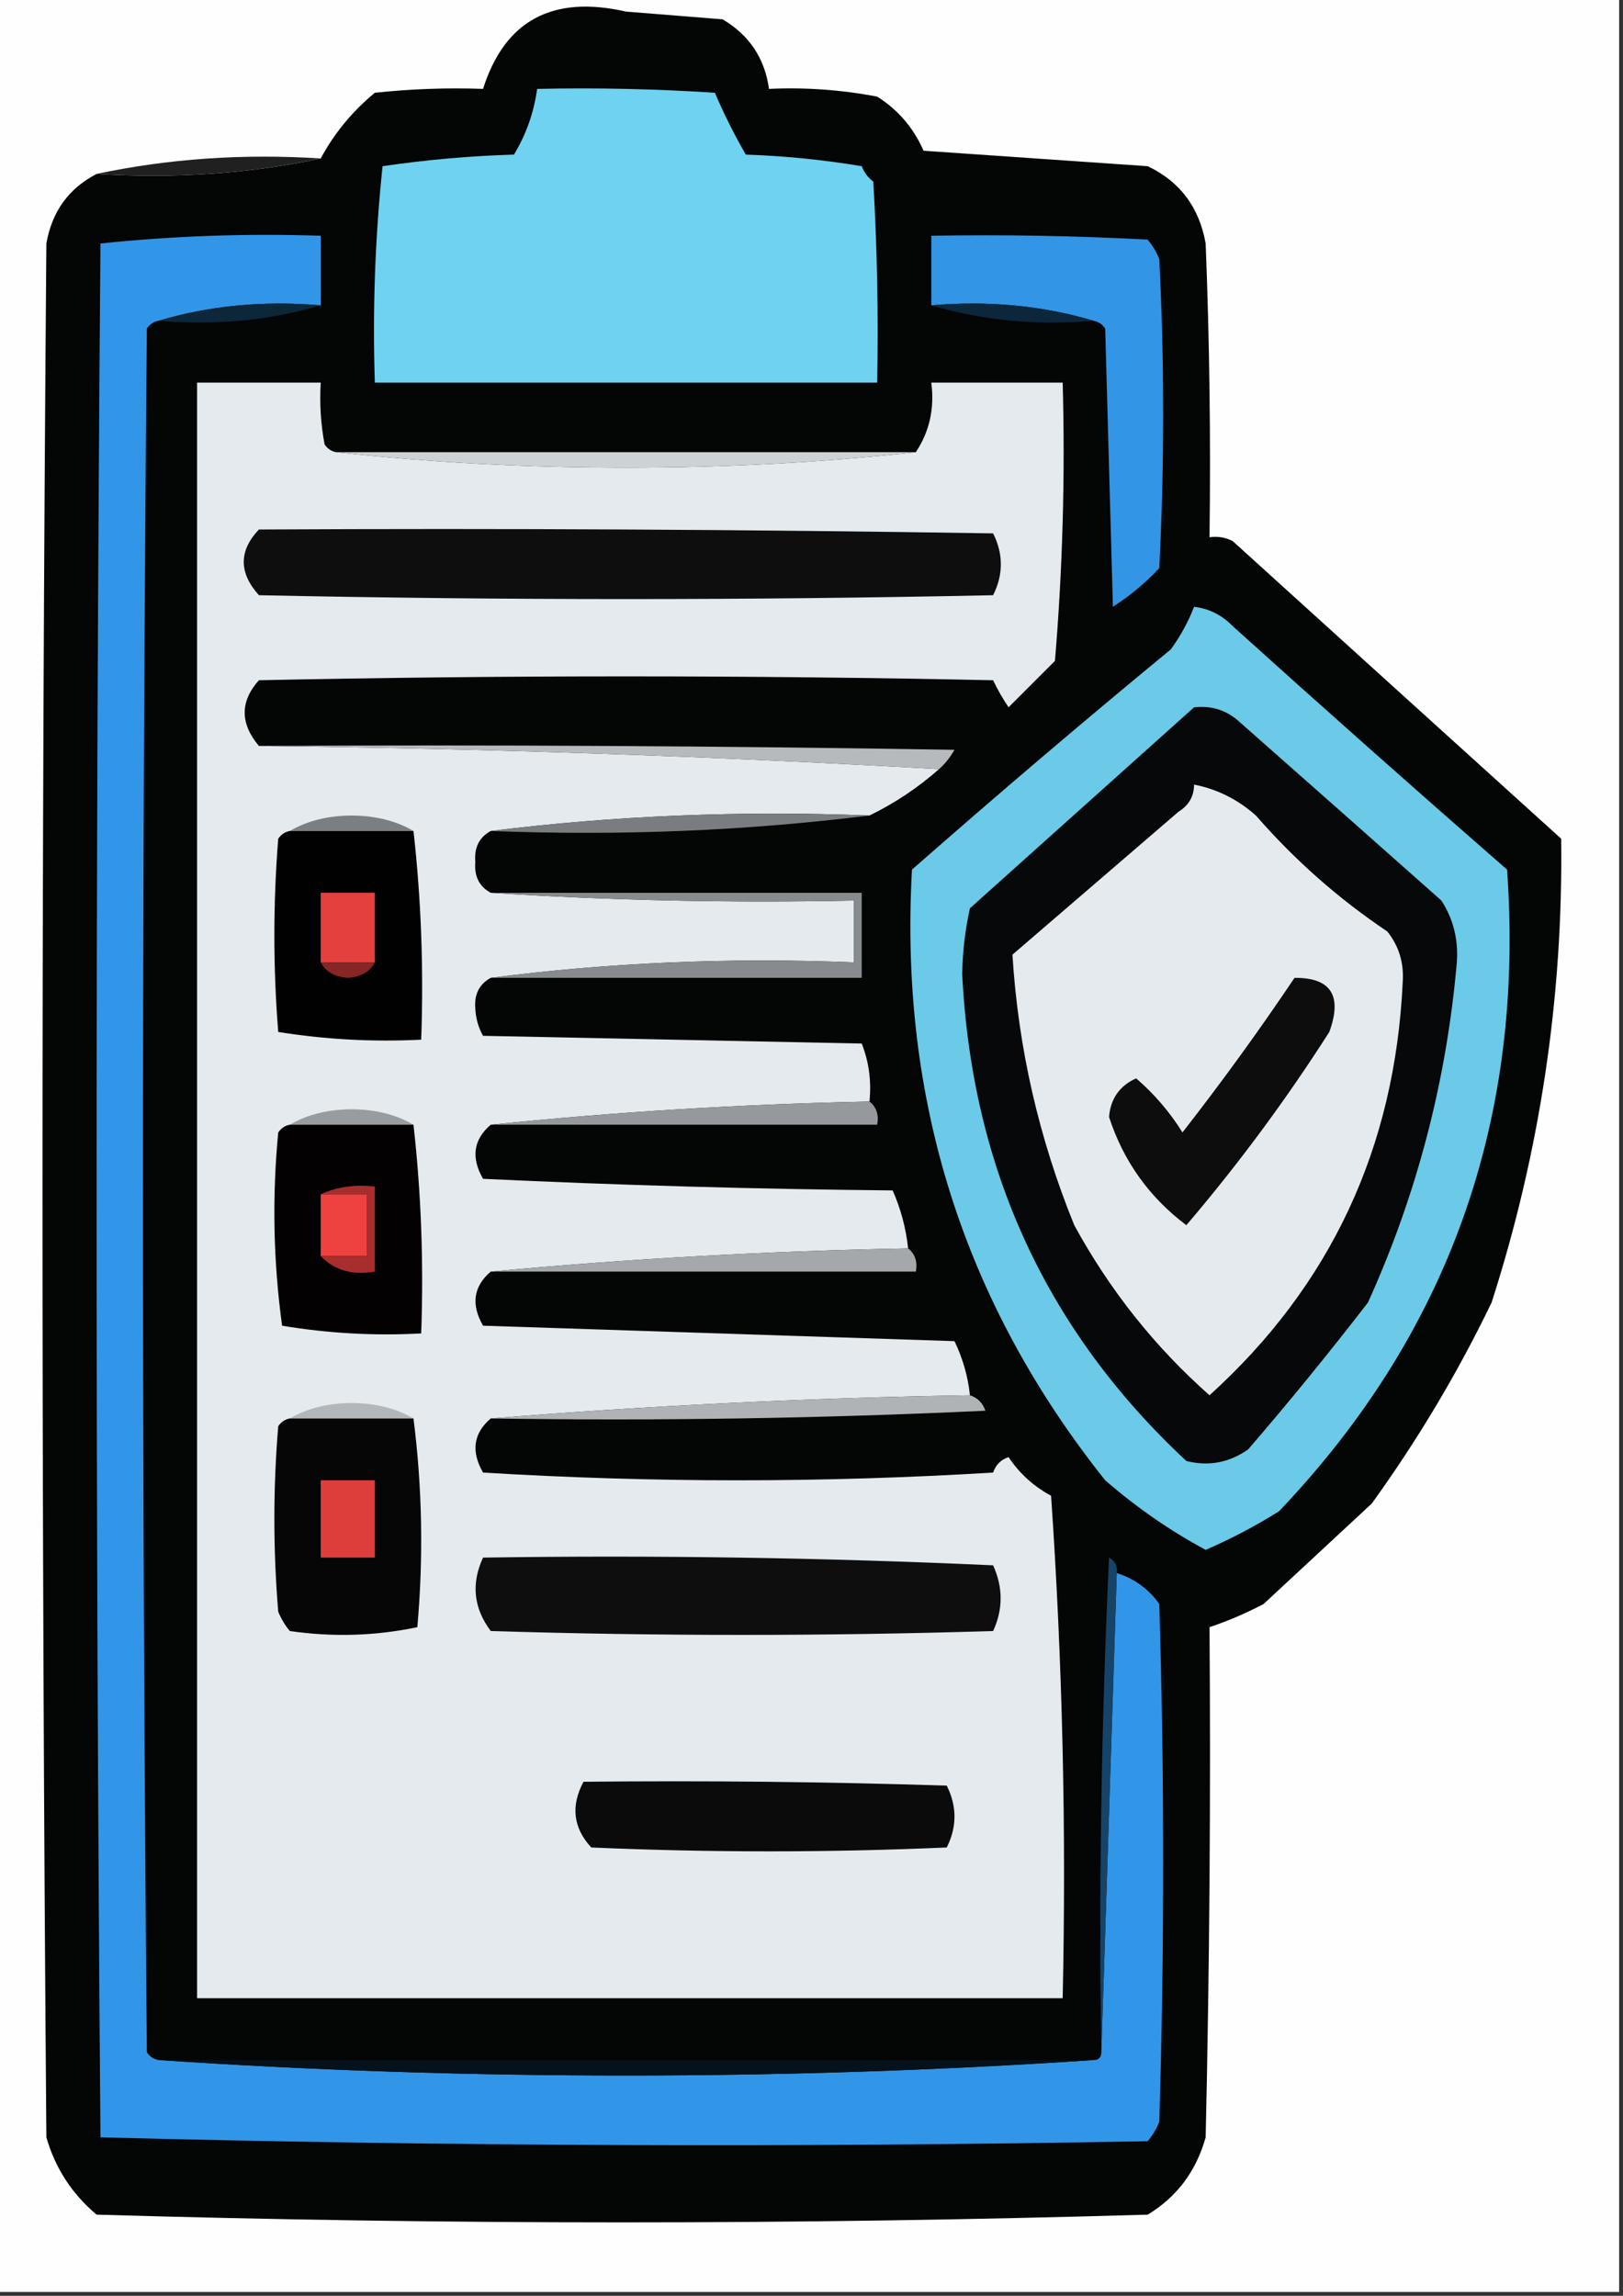 <?xml version="1.0" encoding="UTF-8"?>
<!DOCTYPE svg PUBLIC "-//W3C//DTD SVG 1.1//EN" "http://www.w3.org/Graphics/SVG/1.1/DTD/svg11.dtd">
<svg xmlns="http://www.w3.org/2000/svg" version="1.1" width="210px" height="297px" style="shape-rendering:geometricPrecision; text-rendering:geometricPrecision; image-rendering:optimizeQuality; fill-rule:evenodd; clip-rule:evenodd" xmlns:xlink="http://www.w3.org/1999/xlink">
<rect width="100%" height="100%" fill="#333333" stroke="none"/>
<g><path style="opacity:1" fill="#fefefe" d="M -0.5,-0.5 C 69.5,-0.5 139.5,-0.5 209.5,-0.5C 209.5,98.5 209.5,197.5 209.5,296.5C 139.5,296.5 69.5,296.5 -0.5,296.5C -0.5,197.5 -0.5,98.5 -0.5,-0.5 Z"/></g>
<g><path style="opacity:1" fill="#040505" d="M 12.5,22.5 C 22.558,23.14 32.224,22.473 41.5,20.5C 43.243,17.25 45.577,14.416 48.5,12C 53.155,11.501 57.822,11.334 62.5,11.5C 65.308,2.658 71.474,-0.675 81,1.5C 85.167,1.833 89.333,2.167 93.5,2.5C 96.957,4.549 98.957,7.549 99.5,11.5C 104.211,11.282 108.878,11.615 113.5,12.5C 116.19,14.194 118.19,16.527 119.5,19.5C 129.167,20.167 138.833,20.833 148.5,21.5C 152.673,23.488 155.173,26.821 156,31.5C 156.5,44.162 156.667,56.829 156.5,69.5C 157.552,69.35 158.552,69.517 159.5,70C 173.744,82.919 187.911,95.752 202,108.5C 202.262,128.998 199.262,148.998 193,168.5C 188.629,177.565 183.462,186.232 177.5,194.5C 172.833,198.833 168.167,203.167 163.5,207.5C 161.206,208.706 158.873,209.706 156.5,210.5C 156.667,232.503 156.5,254.503 156,276.5C 154.771,280.882 152.271,284.215 148.5,286.5C 103.167,287.833 57.833,287.833 12.5,286.5C 9.311,283.815 7.145,280.482 6,276.5C 5.333,194.833 5.333,113.167 6,31.5C 6.719,27.374 8.886,24.374 12.5,22.5 Z"/></g>
<g><path style="opacity:1" fill="#6ed2f0" d="M 69.5,11.5 C 77.174,11.334 84.841,11.5 92.5,12C 93.687,14.774 95.02,17.441 96.5,20C 101.533,20.171 106.533,20.671 111.5,21.5C 111.808,22.308 112.308,22.975 113,23.5C 113.5,32.16 113.666,40.827 113.5,49.5C 91.833,49.5 70.167,49.5 48.5,49.5C 48.193,40.113 48.527,30.78 49.5,21.5C 55.138,20.67 60.804,20.17 66.5,20C 68.077,17.405 69.077,14.571 69.5,11.5 Z"/></g>
<g><path style="opacity:1" fill="#202020" d="M 41.5,20.5 C 32.224,22.473 22.558,23.14 12.5,22.5C 21.776,20.527 31.442,19.86 41.5,20.5 Z"/></g>
<g><path style="opacity:1" fill="#3296e8" d="M 41.5,39.5 C 34.087,38.872 27.087,39.539 20.5,41.5C 19.883,41.611 19.383,41.944 19,42.5C 18.333,116.833 18.333,191.167 19,265.5C 19.383,266.056 19.883,266.389 20.5,266.5C 40.322,267.833 60.489,268.5 81,268.5C 101.511,268.5 121.678,267.833 141.5,266.5C 142.167,266.5 142.5,266.167 142.5,265.5C 143.167,244.833 143.833,224.167 144.5,203.5C 146.785,204.225 148.618,205.558 150,207.5C 150.667,229.833 150.667,252.167 150,274.5C 149.626,275.416 149.126,276.25 148.5,277C 103.262,277.83 58.096,277.663 13,276.5C 12.333,194.833 12.333,113.167 13,31.5C 22.417,30.515 31.917,30.182 41.5,30.5C 41.5,33.5 41.5,36.5 41.5,39.5 Z"/></g>
<g><path style="opacity:1" fill="#3295e5" d="M 141.5,41.5 C 134.913,39.539 127.913,38.872 120.5,39.5C 120.5,36.5 120.5,33.5 120.5,30.5C 129.839,30.334 139.173,30.5 148.5,31C 149.126,31.75 149.626,32.584 150,33.5C 150.667,46.833 150.667,60.167 150,73.5C 148.209,75.413 146.209,77.08 144,78.5C 143.667,66.5 143.333,54.5 143,42.5C 142.617,41.944 142.117,41.611 141.5,41.5 Z"/></g>
<g><path style="opacity:1" fill="#0c263a" d="M 41.5,39.5 C 34.913,41.461 27.913,42.128 20.5,41.5C 27.087,39.539 34.087,38.872 41.5,39.5 Z"/></g>
<g><path style="opacity:1" fill="#0c263b" d="M 120.5,39.5 C 127.913,38.872 134.913,39.539 141.5,41.5C 134.087,42.128 127.087,41.461 120.5,39.5 Z"/></g>
<g><path style="opacity:1" fill="#e5eaee" d="M 43.5,58.5 C 55.648,59.833 68.148,60.499 81,60.5C 93.852,60.499 106.352,59.833 118.5,58.5C 120.268,55.837 120.935,52.837 120.5,49.5C 126.167,49.5 131.833,49.5 137.5,49.5C 137.832,61.519 137.499,73.519 136.5,85.5C 134.5,87.5 132.5,89.5 130.5,91.5C 129.738,90.372 129.071,89.205 128.5,88C 96.833,87.333 65.167,87.333 33.5,88C 31.047,90.749 31.047,93.583 33.5,96.5C 63.014,96.836 92.348,97.836 121.5,99.5C 118.754,101.918 115.754,103.918 112.5,105.5C 95.799,104.848 79.466,105.515 63.5,107.5C 62.007,108.312 61.34,109.645 61.5,111.5C 61.34,113.355 62.007,114.688 63.5,115.5C 78.991,116.496 94.658,116.83 110.5,116.5C 110.5,119.167 110.5,121.833 110.5,124.5C 94.464,123.849 78.798,124.516 63.5,126.5C 62.007,127.312 61.34,128.645 61.5,130.5C 61.57,131.772 61.903,132.938 62.5,134C 78.833,134.333 95.167,134.667 111.5,135C 112.435,137.381 112.768,139.881 112.5,142.5C 95.974,142.838 79.641,143.838 63.5,145.5C 61.255,147.417 60.922,149.75 62.5,152.5C 80.157,153.333 97.824,153.833 115.5,154C 116.554,156.382 117.221,158.882 117.5,161.5C 99.31,161.838 81.31,162.838 63.5,164.5C 61.255,166.417 60.922,168.75 62.5,171.5C 82.833,172.167 103.167,172.833 123.5,173.5C 124.577,175.729 125.244,178.063 125.5,180.5C 104.646,180.837 83.98,181.837 63.5,183.5C 61.255,185.417 60.922,187.75 62.5,190.5C 84.5,191.833 106.5,191.833 128.5,190.5C 128.833,189.5 129.5,188.833 130.5,188.5C 131.897,190.606 133.73,192.273 136,193.5C 137.478,215.075 137.978,236.742 137.5,258.5C 100.167,258.5 62.833,258.5 25.5,258.5C 25.5,188.833 25.5,119.167 25.5,49.5C 30.833,49.5 36.167,49.5 41.5,49.5C 41.336,52.187 41.503,54.854 42,57.5C 42.383,58.056 42.883,58.389 43.5,58.5 Z"/></g>
<g><path style="opacity:1" fill="#cdd3d5" d="M 43.5,58.5 C 68.5,58.5 93.5,58.5 118.5,58.5C 106.352,59.833 93.852,60.499 81,60.5C 68.148,60.499 55.648,59.833 43.5,58.5 Z"/></g>
<g><path style="opacity:1" fill="#0e0e0e" d="M 33.5,68.5 C 65.168,68.333 96.835,68.5 128.5,69C 129.833,71.667 129.833,74.333 128.5,77C 96.833,77.667 65.167,77.667 33.5,77C 30.885,74.093 30.885,71.26 33.5,68.5 Z"/></g>
<g><path style="opacity:1" fill="#6acae7" d="M 154.5,78.5 C 156.433,78.729 158.1,79.562 159.5,81C 171.28,91.627 183.113,102.127 195,112.5C 197.303,144.773 187.47,172.44 165.5,195.5C 162.42,197.432 159.254,199.099 156,200.5C 151.383,198.015 147.05,195.015 143,191.5C 124.669,168.501 116.336,142.168 118,112.5C 129.08,102.763 140.247,93.263 151.5,84C 152.758,82.259 153.758,80.426 154.5,78.5 Z"/></g>
<g><path style="opacity:1" fill="#060809" d="M 154.5,91.5 C 156.827,91.247 158.827,91.914 160.5,93.5C 169.207,101.176 177.874,108.843 186.5,116.5C 188.042,118.879 188.709,121.546 188.5,124.5C 187.158,139.871 183.324,154.538 177,168.5C 171.962,175.028 166.796,181.361 161.5,187.5C 159.043,189.225 156.377,189.725 153.5,189C 135.413,172.154 125.746,151.154 124.5,126C 124.547,123.111 124.88,120.278 125.5,117.5C 135.212,108.783 144.879,100.116 154.5,91.5 Z"/></g>
<g><path style="opacity:1" fill="#b6babd" d="M 33.5,96.5 C 63.502,96.333 93.502,96.5 123.5,97C 122.934,97.995 122.267,98.828 121.5,99.5C 92.348,97.836 63.014,96.836 33.5,96.5 Z"/></g>
<g><path style="opacity:1" fill="#e5eaee" d="M 154.5,101.5 C 157.489,102.083 160.155,103.416 162.5,105.5C 167.537,111.276 173.204,116.276 179.5,120.5C 180.993,122.364 181.66,124.53 181.5,127C 180.514,148.463 172.181,166.296 156.5,180.5C 149.427,174.249 143.594,166.915 139,158.5C 134.413,147.224 131.746,135.557 131,123.5C 138.192,117.304 145.359,111.137 152.5,105C 153.823,104.184 154.489,103.017 154.5,101.5 Z"/></g>
<g><path style="opacity:1" fill="#7c7f81" d="M 53.5,107.5 C 48.167,107.5 42.833,107.5 37.5,107.5C 39.743,106.188 42.41,105.522 45.5,105.5C 48.59,105.522 51.257,106.188 53.5,107.5 Z"/></g>
<g><path style="opacity:1" fill="#7a7d7f" d="M 112.5,105.5 C 96.534,107.485 80.201,108.152 63.5,107.5C 79.466,105.515 95.799,104.848 112.5,105.5 Z"/></g>
<g><path style="opacity:1" fill="#020101" d="M 37.5,107.5 C 42.833,107.5 48.167,107.5 53.5,107.5C 54.493,116.318 54.827,125.318 54.5,134.5C 48.242,134.81 42.076,134.476 36,133.5C 35.333,125.167 35.333,116.833 36,108.5C 36.383,107.944 36.883,107.611 37.5,107.5 Z"/></g>
<g><path style="opacity:1" fill="#e4403d" d="M 48.5,124.5 C 46.167,124.5 43.833,124.5 41.5,124.5C 41.5,121.5 41.5,118.5 41.5,115.5C 43.833,115.5 46.167,115.5 48.5,115.5C 48.5,118.5 48.5,121.5 48.5,124.5 Z"/></g>
<g><path style="opacity:1" fill="#872624" d="M 41.5,124.5 C 43.833,124.5 46.167,124.5 48.5,124.5C 47.848,125.725 46.681,126.392 45,126.5C 43.319,126.392 42.152,125.725 41.5,124.5 Z"/></g>
<g><path style="opacity:1" fill="#878b8d" d="M 63.5,115.5 C 79.5,115.5 95.5,115.5 111.5,115.5C 111.5,119.167 111.5,122.833 111.5,126.5C 95.5,126.5 79.5,126.5 63.5,126.5C 78.798,124.516 94.464,123.849 110.5,124.5C 110.5,121.833 110.5,119.167 110.5,116.5C 94.658,116.83 78.991,116.496 63.5,115.5 Z"/></g>
<g><path style="opacity:1" fill="#0d0d0e" d="M 167.5,126.5 C 172.213,126.468 173.713,128.801 172,133.5C 166.409,142.258 160.242,150.591 153.5,158.5C 148.689,154.873 145.355,150.206 143.5,144.5C 143.69,142.144 144.857,140.477 147,139.5C 149.351,141.519 151.351,143.852 153,146.5C 158.087,139.981 162.921,133.314 167.5,126.5 Z"/></g>
<g><path style="opacity:1" fill="#999c9f" d="M 53.5,145.5 C 48.167,145.5 42.833,145.5 37.5,145.5C 39.743,144.188 42.41,143.522 45.5,143.5C 48.59,143.522 51.257,144.188 53.5,145.5 Z"/></g>
<g><path style="opacity:1" fill="#96999c" d="M 112.5,142.5 C 113.404,143.209 113.737,144.209 113.5,145.5C 96.833,145.5 80.167,145.5 63.5,145.5C 79.641,143.838 95.974,142.838 112.5,142.5 Z"/></g>
<g><path style="opacity:1" fill="#030101" d="M 37.5,145.5 C 42.833,145.5 48.167,145.5 53.5,145.5C 54.493,154.318 54.827,163.318 54.5,172.5C 48.463,172.829 42.463,172.496 36.5,171.5C 35.364,163.215 35.197,154.882 36,146.5C 36.383,145.944 36.883,145.611 37.5,145.5 Z"/></g>
<g><path style="opacity:1" fill="#ed423f" d="M 41.5,154.5 C 43.5,154.5 45.5,154.5 47.5,154.5C 47.5,157.167 47.5,159.833 47.5,162.5C 45.5,162.5 43.5,162.5 41.5,162.5C 41.5,159.833 41.5,157.167 41.5,154.5 Z"/></g>
<g><path style="opacity:1" fill="#a72e2c" d="M 41.5,154.5 C 43.607,153.532 45.941,153.198 48.5,153.5C 48.5,157.167 48.5,160.833 48.5,164.5C 45.612,165.01 43.279,164.344 41.5,162.5C 43.5,162.5 45.5,162.5 47.5,162.5C 47.5,159.833 47.5,157.167 47.5,154.5C 45.5,154.5 43.5,154.5 41.5,154.5 Z"/></g>
<g><path style="opacity:1" fill="#a4a8ab" d="M 117.5,161.5 C 118.404,162.209 118.737,163.209 118.5,164.5C 100.167,164.5 81.833,164.5 63.5,164.5C 81.31,162.838 99.31,161.838 117.5,161.5 Z"/></g>
<g><path style="opacity:1" fill="#b3b7ba" d="M 53.5,183.5 C 48.167,183.5 42.833,183.5 37.5,183.5C 39.743,182.188 42.41,181.522 45.5,181.5C 48.59,181.522 51.257,182.188 53.5,183.5 Z"/></g>
<g><path style="opacity:1" fill="#afb3b6" d="M 125.5,180.5 C 126.478,180.811 127.145,181.478 127.5,182.5C 106.177,183.5 84.844,183.833 63.5,183.5C 83.98,181.837 104.646,180.837 125.5,180.5 Z"/></g>
<g><path style="opacity:1" fill="#070606" d="M 37.5,183.5 C 42.833,183.5 48.167,183.5 53.5,183.5C 54.637,192.422 54.803,201.422 54,210.5C 48.584,211.639 43.084,211.806 37.5,211C 36.874,210.25 36.374,209.416 36,208.5C 35.333,200.5 35.333,192.5 36,184.5C 36.383,183.944 36.883,183.611 37.5,183.5 Z"/></g>
<g><path style="opacity:1" fill="#de3e3b" d="M 41.5,191.5 C 43.833,191.5 46.167,191.5 48.5,191.5C 48.5,194.833 48.5,198.167 48.5,201.5C 46.167,201.5 43.833,201.5 41.5,201.5C 41.5,198.167 41.5,194.833 41.5,191.5 Z"/></g>
<g><path style="opacity:1" fill="#0e0e0e" d="M 62.5,201.5 C 84.51,201.167 106.51,201.5 128.5,202.5C 129.795,205.366 129.795,208.199 128.5,211C 106.833,211.667 85.167,211.667 63.5,211C 61.274,208.036 60.941,204.87 62.5,201.5 Z"/></g>
<g><path style="opacity:1" fill="#164469" d="M 144.5,203.5 C 143.833,224.167 143.167,244.833 142.5,265.5C 142.167,244.156 142.5,222.823 143.5,201.5C 144.298,201.957 144.631,202.624 144.5,203.5 Z"/></g>
<g><path style="opacity:1" fill="#0b0b0b" d="M 75.5,230.5 C 91.17,230.333 106.837,230.5 122.5,231C 123.833,233.667 123.833,236.333 122.5,239C 107.167,239.667 91.833,239.667 76.5,239C 74.162,236.458 73.829,233.625 75.5,230.5 Z"/></g>
<g><path style="opacity:1" fill="#06121b" d="M 20.5,266.5 C 60.833,266.5 101.167,266.5 141.5,266.5C 121.678,267.833 101.511,268.5 81,268.5C 60.489,268.5 40.322,267.833 20.5,266.5 Z"/></g>
</svg>

